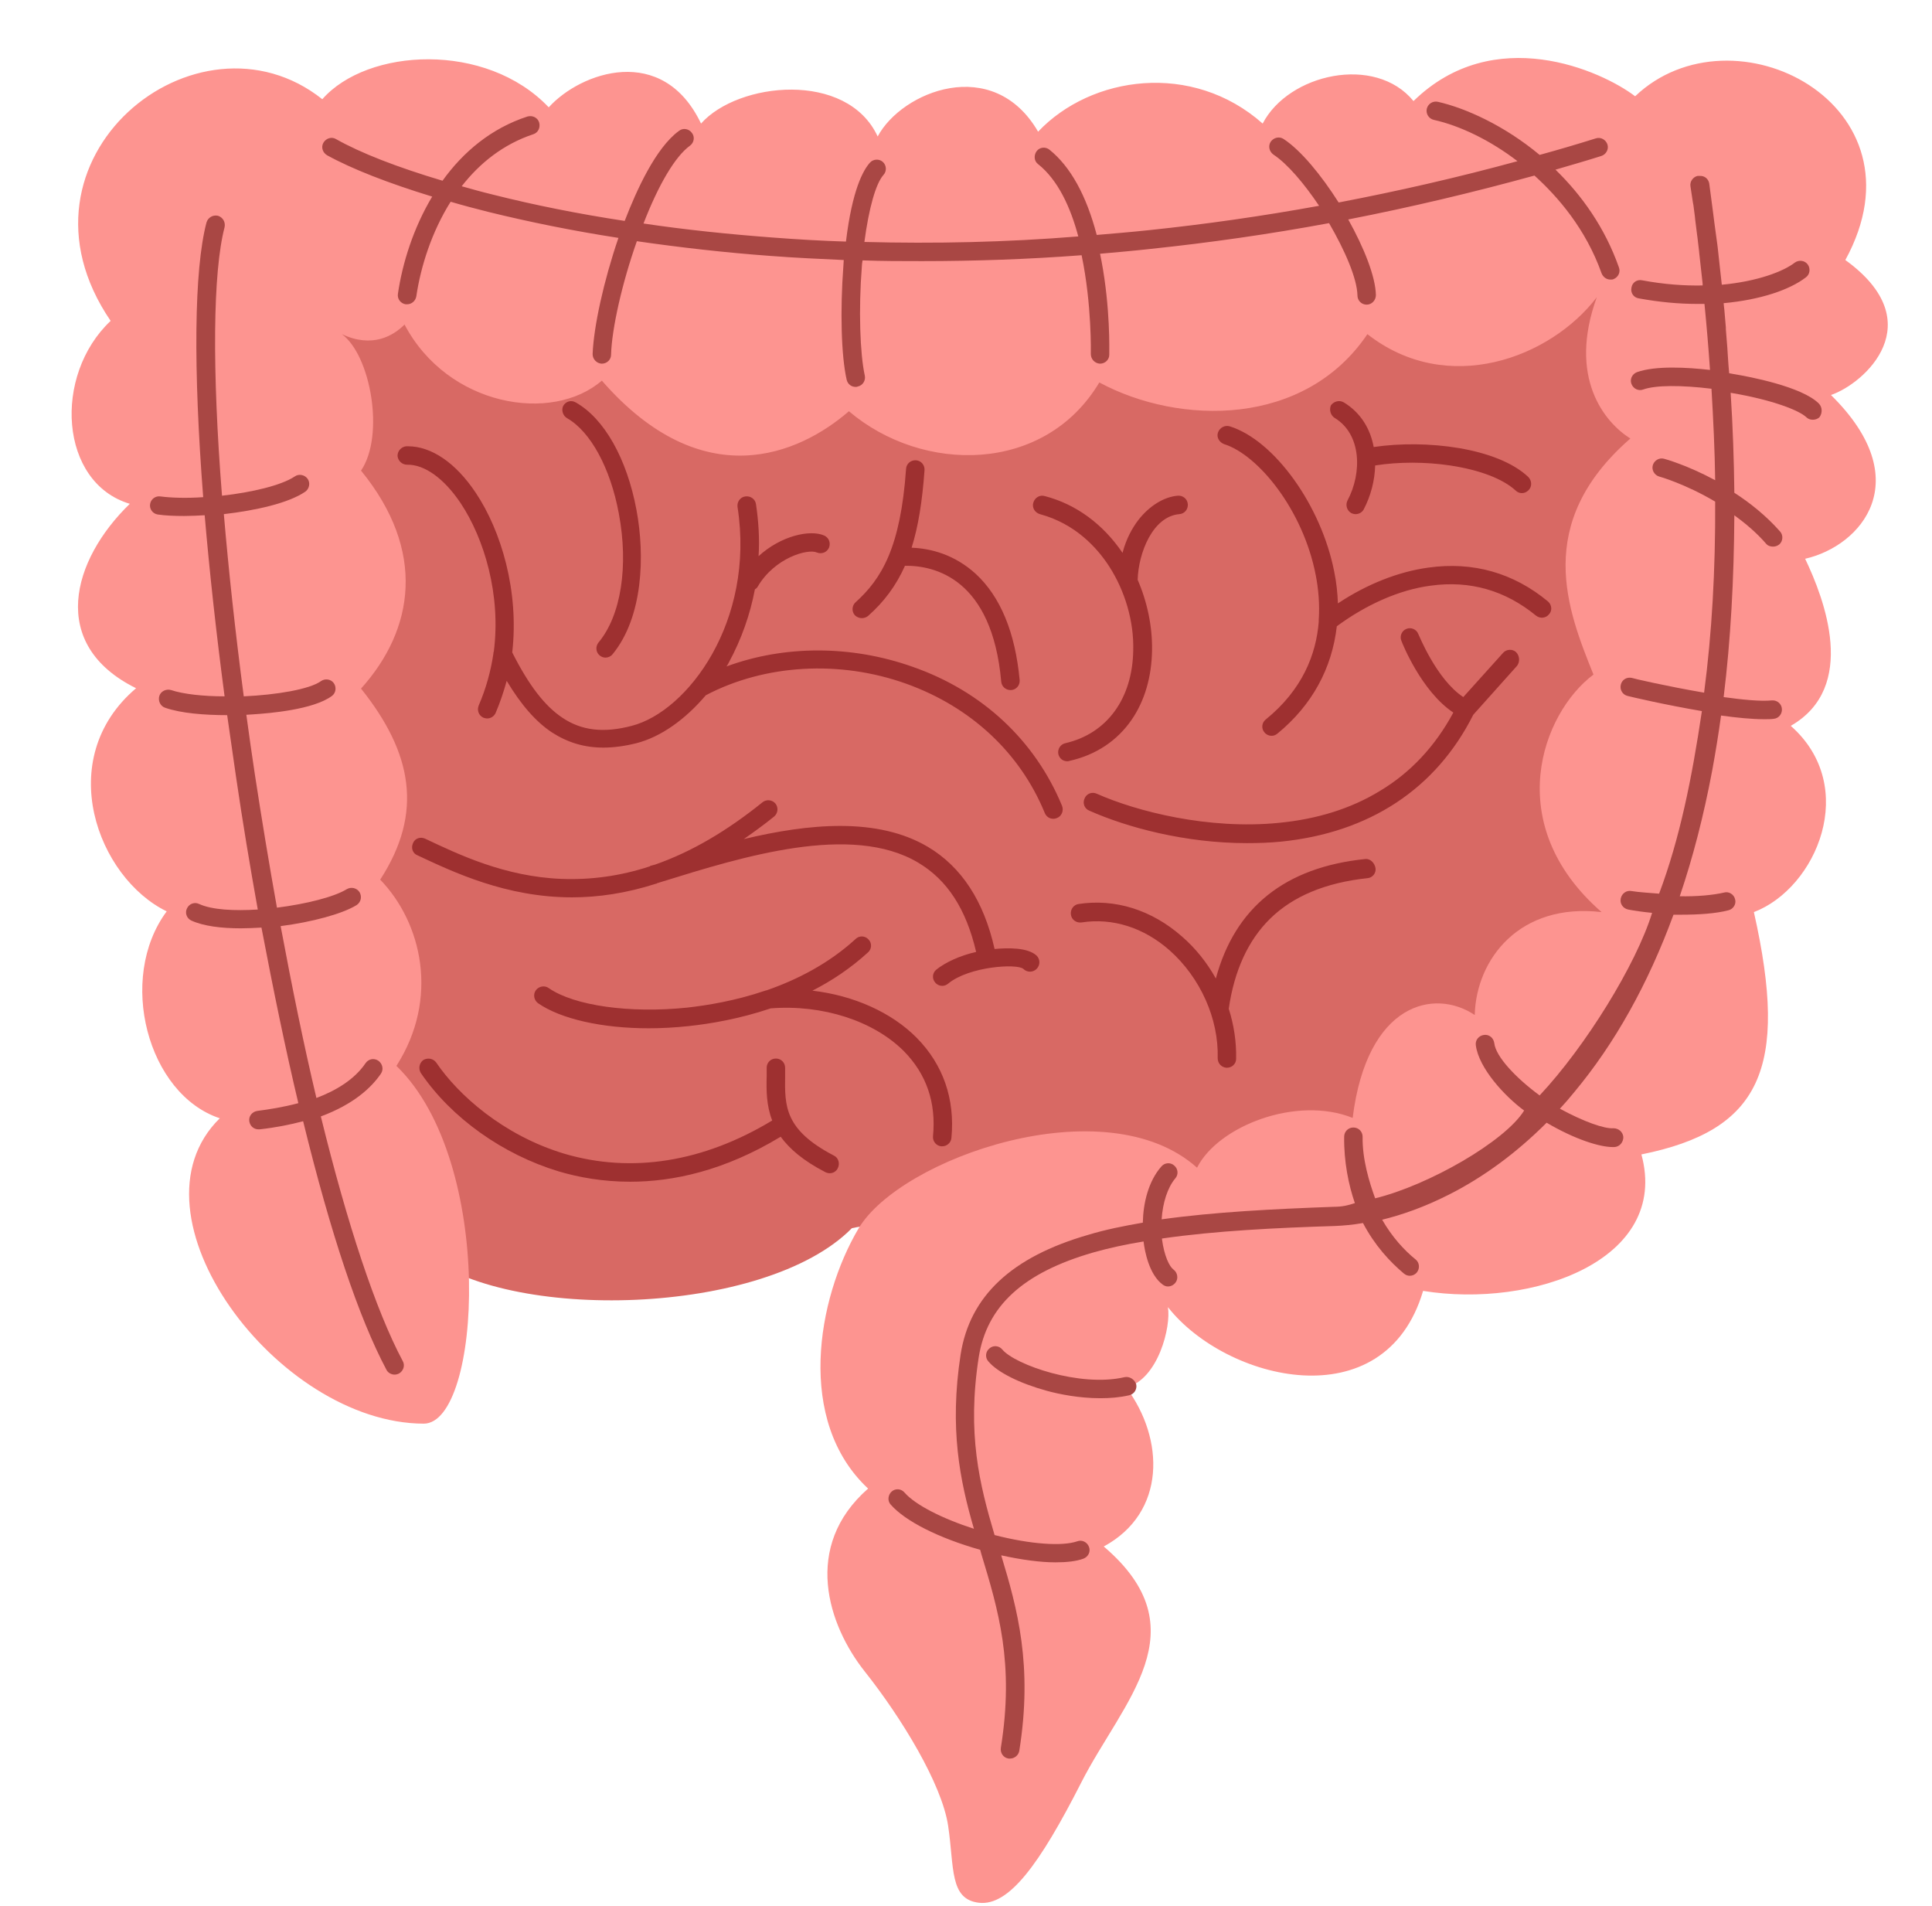 <?xml version="1.0" encoding="UTF-8"?>
<svg xmlns="http://www.w3.org/2000/svg" xmlns:xlink="http://www.w3.org/1999/xlink" height="516.8" preserveAspectRatio="xMidYMid meet" version="1.0" viewBox="-19.4 -15.6 523.9 516.8" width="523.9" zoomAndPan="magnify"><g id="change1_1"><path d="M211.6,317.4c-23.5,23.9-93.8,25.7-116.5,6.5L60.3,220.1l-19-181.3L439.6,35 c32.6,224.6-58.7,268.9-98.8,279.4s-90.7,53.2-96.3,19.6C240.5,310.4,211.6,317.4,211.6,317.4z" fill="#D86964"/></g><g id="change2_1"><path d="M40.2,287.6c-19.6-6.5-27.9-37.9-14.4-56.1c-18.7-9.1-30.9-41.3-8.3-60.5c-23.9-11.8-17.4-34.8-1.7-50 c-19.1-5.7-20.9-34.8-5.2-49.6c-30-44,23.5-87,57.4-60.1c12.2-13.9,44.4-15.7,61.4,2.2c8.7-9.6,30.9-17.4,41.3,4.4 c10-11.3,39.6-14.4,47.9,3.5c6.5-12.2,31.3-22.3,43.5-1.3C276.5,4.9,303.9,1,323,17.9c7-13.5,30.5-18.8,40.9-6.1 c21.8-21.3,50.9-8.3,60.1-1.3c26.5-25.2,80.1,2.2,57,44.4c23.5,17,5.2,33.5-3.9,36.6c23.5,23.1,8.3,40.9-7,44.4 c5.2,10.9,14.4,34.8-3.9,45.3c18.7,16.5,7,44-10,50.5c9.6,42.6,1.7,59.2-30.5,65.7c7.8,28.7-29.6,41.8-59.2,37 c-10.4,35.2-53.5,24.4-69.2,4.4c0.9,5.2-2.6,19.6-11.3,21.8c10.4,13.9,10.9,33.9-6.1,43.1c26.5,22.6,5.2,41.8-6.1,64 c-11.3,22.2-19.6,33.5-27.7,32.6s-6.7-9.6-8.4-20.9s-12.6-29.2-22.6-41.8c-10-12.6-17-33.9,0.9-49.6c-19.6-18.3-13.9-51.4-2.6-70.5 c11.3-19.1,67-38.7,91.8-16.5c5.7-11.3,27-19.6,42.2-13.5c3.9-31.3,22.2-35.2,33.1-27.9c0.4-15.2,12.2-30.5,34.4-27.9 c-27.4-23.9-16.1-54-2.2-64.4c-7-17.4-16.5-40.9,10-64c-7-4.4-17-16.5-9.1-38.3c-12.6,16.5-40.5,27-62.2,10 c-17,25.2-50.9,24.8-72.7,13.1c-14.8,24.8-47.9,24.8-67.9,7.8c-13.5,11.7-39.6,23.1-67-8.3c-13.5,11.7-41.8,7-53.5-15.2 c-3,3-8.7,6.5-17,2.6c7.8,5.7,11.7,27.4,5.2,37c17.8,21.8,14.4,43.1,0,59.1c13.9,17.4,17,33.6,5.2,51.8 c11.3,11.7,16.1,32.2,4.4,50.5c27,26.1,23,97,7.4,97C55.8,370.3,13.6,313.7,40.2,287.6z" fill="#FD9490"/></g><g id="change3_1"><path d="M268.6,202.9c0.5,1.3-0.1,2.8-1.4,3.3c-0.3,0.1-0.6,0.2-1,0.2c-1,0-1.9-0.6-2.3-1.6 c-6.7-16.3-20-28.7-37.5-35c-18.1-6.5-38.4-5.3-54.4,3.1c-5.6,6.6-12.2,11.3-18.8,13c-3.2,0.8-6.2,1.2-9,1.2 c-5.2,0-9.7-1.4-13.9-4.1c-4.4-2.9-8.4-7.5-12.3-14c-0.8,2.9-1.8,5.9-3,8.7c-0.4,0.9-1.3,1.5-2.3,1.5c-0.3,0-0.7-0.1-1-0.2 c-1.3-0.6-1.8-2-1.3-3.3c2-4.6,3.3-9.4,4-14.1c0-0.2,0-0.4,0.1-0.5c2-15.4-2.6-30.7-9-40.3c-4.5-6.7-9.8-10.5-14.5-10.4 c-1.4,0-2.5-1.1-2.6-2.4c0-1.4,1.1-2.5,2.4-2.6c0.1,0,0.3,0,0.4,0c6.4,0,13,4.5,18.4,12.6c6.9,10.3,11.8,26.7,9.9,43.3 c4.5,8.9,8.8,14.5,13.6,17.7c5.2,3.5,11.2,4.2,18.8,2.2c15.2-3.9,33.5-28.4,28.7-59.3c-0.2-1.4,0.7-2.7,2.1-2.9 c1.4-0.2,2.7,0.7,2.9,2.1c0.7,4.7,1,9.5,0.7,14.1c6-5.5,13.9-7.3,17.8-5.6c1.3,0.6,1.8,2,1.3,3.3c-0.6,1.3-2,1.8-3.3,1.3 c-2.4-1.1-11.4,1.4-16,9.2c-0.2,0.4-0.5,0.6-0.8,0.8c-1.3,6.9-3.7,13.6-7,19.7c-0.2,0.4-0.4,0.8-0.7,1.2c15.7-5.8,33.9-5.8,50.5,0.1 C247,171.8,261.3,185.2,268.6,202.9z M214.3,152c0.6,0,1.2-0.2,1.7-0.6c4.3-3.8,7.6-8.2,10-13.6c8.1-0.1,23.6,3.5,26.1,31.4 c0.1,1.3,1.2,2.3,2.5,2.3c0.1,0,0.2,0,0.2,0c1.4-0.1,2.4-1.3,2.3-2.7c-1.2-12.9-5.2-22.6-11.9-28.8c-5.7-5.2-12.1-6.9-17.4-7.1 c1.8-5.7,2.9-12.6,3.5-21c0.1-1.4-0.9-2.6-2.3-2.7c-1.4-0.1-2.6,0.9-2.7,2.3c-1.5,21.3-6.6,29.8-13.7,36.2c-1,0.9-1.1,2.5-0.2,3.5 C212.9,151.7,213.6,152,214.3,152z M287.5,179.5c3.5-5.1,5.4-11.6,5.5-18.8c0.1-6.5-1.3-13.1-3.9-19.1c0.2-7.3,4.1-17.2,11.3-17.8 c1.4-0.1,2.4-1.3,2.3-2.7c-0.1-1.4-1.3-2.4-2.7-2.3c-3.8,0.3-7.8,2.8-10.8,6.7c-1.5,2-3.2,4.9-4.2,8.8c-5.3-7.8-12.6-13.2-21.1-15.4 c-1.3-0.4-2.7,0.4-3.1,1.8c-0.4,1.3,0.4,2.7,1.8,3.1c9.6,2.6,15.5,9.1,18.8,14.2c4.3,6.7,6.7,14.9,6.5,22.7 c-0.2,13.1-7.1,22.6-18.4,25.2c-1.4,0.3-2.2,1.7-1.9,3c0.3,1.2,1.3,1.9,2.4,1.9c0.2,0,0.4,0,0.6-0.1 C277.8,189.1,283.6,185.2,287.5,179.5z M400.4,147.5c-9.4-7.8-20.4-10.9-32.5-9.2c-8.1,1.1-16.7,4.5-24.5,9.7 c-0.1-2.8-0.4-5.7-1-8.6c-3.5-17.9-16.2-35.6-28.3-39.4c-1.3-0.4-2.7,0.3-3.2,1.6s0.3,2.7,1.6,3.2c9.3,2.9,21.5,17.9,24.9,35.6 c0.7,3.6,1.1,7.8,0.8,12.1c0,0.2,0,0.3,0,0.5c-0.7,8.8-4.4,18.4-14.4,26.5c-1.1,0.9-1.2,2.5-0.3,3.5c0.5,0.6,1.2,0.9,1.9,0.9 c0.6,0,1.1-0.2,1.6-0.6c9.4-7.7,14.8-17.7,16.1-29.1c8-5.9,17-9.9,25.4-11c10.7-1.5,20.3,1.3,28.6,8.1c1.1,0.9,2.7,0.7,3.5-0.3 C401.6,150,401.4,148.4,400.4,147.5z M342.5,97.7c7.3,4.4,7.5,14.9,3.5,22.4c-0.6,1.2-0.2,2.7,1,3.4c0.4,0.2,0.8,0.3,1.2,0.3 c0.9,0,1.8-0.5,2.2-1.3c1.9-3.6,3-7.8,3.1-11.9c6.3-1,13.6-1,20.3,0c8,1.2,14.3,3.6,17.8,6.8c0.5,0.5,1.1,0.7,1.7,0.7 c0.7,0,1.3-0.3,1.8-0.8c1-1,0.9-2.6-0.1-3.6c-8.4-7.9-27.6-10.2-41.9-8.1c-0.9-4.9-3.5-9.3-8.1-12.1c-1.2-0.7-2.7-0.3-3.5,0.8 C341,95.5,341.4,97,342.5,97.7z M250.3,241.7c-2.9-13-9-22.3-18.1-27.7c-13.7-8.1-32.3-6.3-49.9-2.1c2.7-1.9,5.5-3.9,8.2-6.1 c1.1-0.9,1.2-2.5,0.4-3.5c-0.9-1.1-2.5-1.2-3.5-0.4c-9.8,7.9-19.4,13.5-29.1,16.9l-1.1,0.3c-0.2,0-0.3,0.1-0.4,0.2 c-7.9,2.6-15.9,3.7-23.9,3.4c-15.4-0.6-27.9-6.6-37-10.9l0,0c-1.3-0.6-2.8-0.1-3.3,1.2c-0.6,1.3-0.1,2.8,1.2,3.3l0,0 c9.8,4.6,24.1,11.4,41.9,11.4c7.1,0,14.7-1.1,22.8-3.7c0.1,0,0.2,0,0.2-0.1l1.6-0.5c21.6-6.7,51.2-15.9,69.3-5.1 c7.9,4.7,13,12.6,15.7,24.2c-4.4,1-8.3,2.8-10.8,4.8c-1.1,0.9-1.2,2.5-0.3,3.5c0.5,0.6,1.2,0.9,1.9,0.9c0.6,0,1.1-0.2,1.6-0.6 c5.7-4.7,18.7-5.5,20.4-4c1,1,2.6,1,3.6,0s1-2.6,0-3.6C259.2,241.2,253.7,241.4,250.3,241.7z M200.9,253c5.3-2.7,10.4-6.1,15.1-10.4 c1-0.9,1.1-2.5,0.1-3.5c-0.9-1-2.5-1.1-3.5-0.1c-7.3,6.7-16,11.1-24.1,13.9c-0.2,0-0.3,0.1-0.4,0.1c-8.2,2.8-15.9,4-21.2,4.6 c-15.5,1.6-30.6-0.5-37.5-5.3c-1.1-0.8-2.7-0.5-3.5,0.6s-0.5,2.7,0.6,3.5c6.2,4.3,17.4,6.8,30,6.8c3.5,0,7.2-0.2,10.9-0.6 c5.6-0.6,13.6-1.9,22.2-4.8c14.1-1.1,27.9,3.4,36.1,11.6c6.1,6.2,8.8,13.9,7.9,23.1c-0.1,1.4,0.9,2.6,2.3,2.7c0.1,0,0.2,0,0.2,0 c1.3,0,2.4-1,2.5-2.3c1-10.6-2.3-19.9-9.4-27.1C222.4,258.9,212.1,254.3,200.9,253z M206.7,297.7c-13.4-7-13.3-13.4-13.2-21.6 c0-0.7,0-1.5,0-2.2c0-1.4-1.1-2.5-2.5-2.5s-2.5,1.1-2.5,2.5c0,0.7,0,1.4,0,2.2c-0.1,3.9-0.1,8,1.5,12.1c-18.7,11.3-38.1,14.4-56.4,9 c-16.6-5-28.8-16-34.7-24.7c-0.8-1.1-2.3-1.4-3.5-0.7c-1.1,0.8-1.4,2.3-0.7,3.5c8.3,12.2,22.2,22.1,37.4,26.7 c5.4,1.6,11.9,2.8,19.4,2.8c11.7,0,25.6-3,40.8-12.2c2.4,3.3,6.1,6.5,12.1,9.6c0.4,0.2,0.8,0.3,1.2,0.3c0.9,0,1.8-0.5,2.2-1.4 C208.4,299.9,208,298.3,206.7,297.7z M350.9,217.3c-21.8,2.2-35.4,13.1-40.6,32.4c-2.4-4.3-5.5-8.2-9.2-11.4 c-8.2-7.2-18.1-10.3-28-8.8c-1.4,0.2-2.3,1.5-2.1,2.9c0.2,1.4,1.5,2.3,2.9,2.1c8.4-1.3,16.9,1.4,23.9,7.6c8.3,7.4,13.3,18.5,13,29.2 c0,1.4,1,2.5,2.4,2.6h0.1c1.4,0,2.5-1.1,2.5-2.4c0.1-4.6-0.6-9.2-2-13.6c1.5-10.4,5.3-18.6,11.2-24.4c6.2-6.1,15.1-9.8,26.4-11 c1.4-0.1,2.4-1.4,2.2-2.7S352.3,217.2,350.9,217.3z M391.7,161.2c-1-0.9-2.6-0.8-3.5,0.2l-10.8,12c-7.3-4.8-12.1-17-12.2-17.1 c-0.5-1.3-2-1.9-3.2-1.4c-1.3,0.5-1.9,2-1.4,3.2c0.2,0.6,5.4,13.7,14.1,19.5c-4.9,9.1-11.6,16.3-20,21.3c-7.7,4.7-16.9,7.6-27.3,8.6 c-19.1,1.9-38.6-3.1-49.4-7.9c-1.3-0.6-2.8,0-3.3,1.3c-0.6,1.3,0,2.8,1.3,3.3c10.1,4.5,25.9,8.8,42.7,8.8c3.1,0,6.1-0.1,9.2-0.4 c24-2.4,42.1-14.3,52.2-34.4l11.9-13.3C392.8,163.8,392.7,162.2,391.7,161.2z M134.4,97.8c6.3,3.6,11.7,13.4,14,25.8 c2.7,14.3,0.6,27.7-5.5,35c-0.9,1.1-0.7,2.7,0.3,3.5c0.5,0.4,1,0.6,1.6,0.6c0.7,0,1.4-0.3,1.9-0.9c8.3-10.1,8.8-26.8,6.5-39.1 c-2.6-14-8.8-24.9-16.5-29.2c-1.2-0.7-2.7-0.3-3.4,1C132.8,95.6,133.2,97.1,134.4,97.8z" fill="#9E3030"/></g><g id="change4_1"><path d="M89.8,353.4c0.7,1.2,0.2,2.7-1,3.4c-0.4,0.2-0.8,0.3-1.2,0.3c-0.9,0-1.8-0.5-2.2-1.3 c-7.5-14.1-15.1-36.8-22.6-67.4c-3.4,0.9-7.3,1.7-11.8,2.2c-0.1,0-0.2,0-0.3,0c-1.3,0-2.3-0.9-2.5-2.2c-0.2-1.4,0.8-2.6,2.2-2.8 c3.1-0.4,7-1,11.1-2.1c-3.5-14.7-6.8-30.8-10-47.6c-1.9,0.1-3.8,0.2-5.6,0.2c-5.3,0-10.1-0.6-13.4-2.1c-1.3-0.6-1.8-2.1-1.2-3.3 c0.6-1.3,2.1-1.8,3.3-1.2c3.5,1.6,9.5,1.9,15.9,1.5c-2.1-11.7-4.1-23.7-5.9-36c-0.8-5.6-1.6-11.2-2.4-16.7c-6.1,0-12.5-0.5-16.8-2 c-1.3-0.4-2-1.9-1.6-3.2s1.9-2,3.2-1.6c3.3,1.1,8.7,1.7,14.5,1.7c-2.3-17.4-4.1-34-5.4-49.1c-1.9,0.1-3.8,0.2-5.5,0.2 c-2.7,0-5.2-0.1-7.2-0.4c-1.4-0.2-2.3-1.5-2.1-2.8c0.2-1.4,1.5-2.3,2.8-2.1c3.1,0.4,7.2,0.5,11.6,0.2c-2.7-34.8-2.5-61.6,0.9-74.5 c0.4-1.3,1.7-2.1,3.1-1.8c1.3,0.4,2.1,1.7,1.8,3.1c-3.2,12.3-3.4,38.7-0.7,72.8c8.1-0.9,16.1-2.8,19.7-5.2c1.1-0.8,2.7-0.5,3.5,0.6 s0.5,2.7-0.6,3.5c-4.5,3.1-13.4,5.1-22.1,6.1c1.3,15.3,3.1,31.9,5.4,49.4c8.9-0.4,17.8-1.9,20.9-4.1c1.1-0.8,2.7-0.6,3.5,0.5 s0.6,2.7-0.5,3.5c-5,3.7-16.8,4.7-21.6,5c-0.5,0-1,0.1-1.6,0.1c0.7,5.3,1.5,10.7,2.3,16.1c1.9,12.4,3.9,24.5,6,36.2 c7.9-1,15.5-2.9,18.9-5c1.2-0.7,2.7-0.4,3.5,0.8c0.7,1.2,0.4,2.7-0.8,3.5c-3.9,2.4-12.1,4.6-20.6,5.7c3.1,16.6,6.3,32.3,9.7,46.6 c5.3-2,10.3-5,13.3-9.4c0.8-1.2,2.3-1.5,3.5-0.7c1.1,0.8,1.5,2.3,0.7,3.5c-2.6,3.8-7.4,8.3-16.3,11.6 C74.8,316.4,82.5,339.7,89.8,353.4z M473.8,93.8c-4.6-4.6-18.9-7.3-23.2-8c-0.3-0.1-0.7-0.1-1.1-0.2c-0.1-0.7-0.1-1.5-0.2-2.3 c-0.1-1-0.1-2-0.2-3c0-0.5-0.1-1.1-0.1-1.6c-0.1-1.7-0.3-3.3-0.4-5c0-0.2,0-0.3,0-0.5c-0.1-1.6-0.3-3.1-0.4-4.7 c0-0.3-0.1-0.6-0.1-0.9s-0.1-0.6-0.1-1c9.9-0.9,17.9-3.6,22.3-7c1.1-0.8,1.3-2.4,0.5-3.5s-2.4-1.3-3.5-0.5c-3.1,2.4-10.1,5.1-19.8,6 c-0.4-3.3-0.7-6.6-1.1-10c0-0.3-0.1-0.5-0.1-0.8c-0.2-1.5-0.4-2.9-0.6-4.4c-0.1-0.5-0.1-1-0.2-1.5c-0.2-1.3-0.3-2.6-0.5-3.9 c-0.1-0.5-0.1-1-0.2-1.5c-0.2-1.8-0.5-3.5-0.7-5.3c-0.2-1.3-1.3-2.2-2.6-2.1c-0.1,0-0.2,0-0.3,0c-0.1,0-0.2,0-0.3,0 c-1.2,0.3-2.1,1.5-1.9,2.8s0.4,2.7,0.6,4c0.1,0.4,0.1,0.8,0.2,1.1c0.1,1,0.3,2.1,0.4,3.1c0,0.3,0.1,0.7,0.1,1c0.2,1.3,0.3,2.6,0.5,4 c0,0.2,0.1,0.4,0.1,0.7c0.1,1.1,0.3,2.3,0.4,3.4c0,0.3,0.1,0.6,0.1,1c0.3,2.7,0.6,5.4,0.9,8.1c0,0.1,0,0.2,0,0.3s0,0.1,0,0.2 c-5,0.1-10.5-0.3-16.4-1.4c-1.4-0.3-2.7,0.6-2.9,2c-0.3,1.4,0.6,2.7,2,2.9c5.5,1,10.8,1.5,15.7,1.5c0.7,0,1.4,0,2.1,0 c0.6,6.1,1.1,12,1.5,17.9c-6.2-0.7-14.7-1.2-19.8,0.6c-1.3,0.5-2,1.9-1.5,3.2c0.5,1.3,1.9,2,3.2,1.5c3.4-1.2,10.3-1.2,18.5-0.2 c0.5,8.5,0.9,16.8,1,24.8c-7.4-4-13.4-5.7-13.8-5.8c-1.3-0.4-2.7,0.4-3.1,1.7c-0.4,1.3,0.4,2.7,1.7,3.1c0.1,0,7.1,2,15.2,6.8 c0.1,18.5-0.9,35.8-3,51.8c-10-1.7-19.5-3.9-19.6-4c-1.4-0.3-2.7,0.5-3,1.9c-0.3,1.3,0.5,2.7,1.9,3c0.7,0.2,10.1,2.4,20.1,4.1 c-2.7,18.2-6,34.6-11.6,49.5c-2.5-0.2-5.6-0.4-7.4-0.7c-1.4-0.3-2.7,0.6-3,2s0.6,2.7,2,3c1.5,0.3,4.3,0.7,6.5,0.9 c-4.3,14-18.1,36.3-30.5,49.5c-6.4-4.7-11.9-10.5-12.3-14.2c-0.2-1.4-1.4-2.4-2.8-2.2c-1.4,0.2-2.4,1.4-2.2,2.8 c0.8,6.2,7.8,13.8,13.1,17.7c-5.2,8.4-26,20.3-40.4,23.8c-1.6-4.4-3.5-10.6-3.4-16.7c0-1.4-1.1-2.5-2.5-2.5l0,0 c-1.4,0-2.5,1.1-2.5,2.5c-0.1,6.7,1.2,13.1,2.9,18c-1.8,0.6-3.4,1-5.7,1c-16.4,0.6-32.4,1.4-46.7,3.4c0.3-4.5,1.6-8.6,3.7-11.1 c0.9-1,0.8-2.6-0.3-3.5c-1-0.9-2.6-0.8-3.5,0.3c-3.5,4-4.9,9.9-5,15.2c-5.2,0.9-10.2,1.9-14.8,3.3c-20.8,6-32.1,16.6-34.6,32.4 c-3.1,20.1-0.2,34.3,3.6,47.3c-8.7-2.8-15.9-6.5-18.8-9.8c-0.9-1.1-2.5-1.2-3.5-0.3c-1,0.9-1.2,2.5-0.3,3.5 c3.9,4.5,13,9.1,24.3,12.3c0.1,0.4,0.2,0.7,0.3,1.1c4.6,15.2,9,29.6,5.3,52.6c-0.2,1.4,0.7,2.7,2.1,2.9c0.1,0,0.3,0,0.4,0 c1.2,0,2.3-0.9,2.5-2.1c3.7-23.1-0.5-38.5-4.9-53c5.5,1.2,10.6,1.9,14.7,1.9c3.1,0,5.7-0.3,7.6-1c1.3-0.5,2-1.9,1.5-3.2 c-0.5-1.3-1.9-2-3.2-1.5c-4.1,1.4-12.7,0.8-22.4-1.7c-4.1-13.8-7.5-27.5-4.3-48.2c2.2-13.9,12-22.9,31-28.4c4.2-1.2,8.8-2.2,13.7-3 l0,0c0.3,2.6,1.5,9,5.2,11.7c0.4,0.3,0.9,0.5,1.4,0.5c0.8,0,1.6-0.4,2.1-1.1c0.8-1.1,0.5-2.7-0.6-3.5s-2.5-3.7-3.1-8.2 c0-0.1,0-0.1,0-0.2c14.5-2.1,31-2.9,47-3.4c2.1-0.1,4.7-0.3,7.5-0.8c3.2,6.1,7.3,10.5,11.1,13.7c0.5,0.4,1,0.6,1.6,0.6 c0.7,0,1.4-0.3,1.9-0.9c0.9-1.1,0.7-2.7-0.3-3.5c-3.1-2.5-6.4-6.1-9.1-10.8c5.3-1.3,11.4-3.4,18.1-6.8c9.5-4.8,18.4-11.4,26.5-19.5 c7.8,4.6,14.5,6.6,17.9,6.6c0.2,0,0.3,0,0.5,0c1.4-0.1,2.4-1.3,2.4-2.7c-0.1-1.4-1.3-2.4-2.7-2.4c-2.4,0.2-8.1-1.8-14.5-5.3 c1.3-1.4,2.6-2.9,3.9-4.5c11-13.2,20-29.3,26.9-48.1c0.7,0,1.4,0,2.1,0c4.7,0,9.4-0.3,12.8-1.2c1.3-0.3,2.2-1.7,1.8-3 c-0.3-1.3-1.7-2.2-3-1.8c-3,0.7-7.5,1.1-12,1c3.6-10.6,6.5-21.9,8.8-34.1c0.9-4.9,1.7-9.8,2.4-14.9c4.3,0.6,8.4,1,11.7,1 c0.9,0,1.8,0,2.5-0.1c1.4-0.1,2.4-1.3,2.3-2.7s-1.3-2.4-2.7-2.3c-3.2,0.3-8-0.2-13.1-0.9c1.9-15.4,2.8-31.9,2.9-49.3 c3,2.2,6,4.7,8.6,7.7c0.5,0.6,1.2,0.8,1.9,0.8c0.6,0,1.2-0.2,1.7-0.6c1-0.9,1.1-2.5,0.2-3.5c-3.8-4.3-8.2-7.8-12.4-10.5 c-0.1-8.8-0.4-17.8-1-27.1c11.4,1.9,18.6,4.8,20.5,6.6c0.5,0.5,1.1,0.7,1.8,0.7c0.6,0,1.3-0.2,1.8-0.7 C474.8,96.4,474.8,94.8,473.8,93.8z M214.3,56.8c0-0.6,0.1-1.2,0.2-1.8c5.3,0.2,10.7,0.2,16.1,0.2c14.3,0,28.8-0.5,43.3-1.6 c2.8,13.4,2.5,26.6,2.5,26.8c0,1.4,1.1,2.5,2.4,2.6h0.1c1.4,0,2.5-1.1,2.5-2.4s0.3-12.6-2.1-25.4c-0.1-0.7-0.3-1.3-0.4-2 c4.5-0.4,9.1-0.8,13.6-1.3c16.2-1.7,32.3-4,48.5-7c4.3,7.4,7.6,15,7.7,19.6c0,1.4,1.1,2.5,2.5,2.5l0,0c1.4,0,2.5-1.2,2.5-2.6 c-0.1-5-3.2-12.8-7.5-20.5c16.9-3.3,33.8-7.3,50.5-11.9c6.3,5.7,13.9,14.4,18.2,26.5c0.4,1,1.3,1.7,2.4,1.7c0.3,0,0.6,0,0.8-0.1 c1.3-0.5,2-1.9,1.5-3.2c-3.8-10.8-10.1-19.6-17.2-26.5c4.1-1.2,8.3-2.4,12.4-3.7c1.3-0.4,2.1-1.8,1.7-3.1c-0.4-1.3-1.8-2.1-3.1-1.7 c-5.1,1.6-10.2,3.1-15.3,4.5c-9.6-8-20.1-12.7-27.6-14.4c-1.4-0.3-2.7,0.6-3,1.9c-0.3,1.4,0.6,2.7,1.9,3c7.2,1.6,15.4,5.6,22.7,11.2 c-16.1,4.4-32.3,8.1-48.5,11.2c-4.7-7.4-10.2-14.1-14.9-17.2c-1.2-0.8-2.7-0.4-3.5,0.7c-0.8,1.2-0.4,2.7,0.7,3.5 c3.8,2.5,8.3,7.8,12.4,13.9c-15.4,2.8-30.8,5-46.1,6.6c-4.7,0.5-9.5,0.9-14.2,1.3c-2.8-10.7-7.1-18.5-12.8-23.1 c-1.1-0.9-2.7-0.7-3.5,0.4s-0.7,2.7,0.4,3.5c5.4,4.3,8.8,11.7,10.9,19.6c-19.7,1.6-39,2-58,1.5c1.2-9.1,3.1-15.9,5.2-18.2 c0.9-1,0.8-2.6-0.2-3.5s-2.6-0.8-3.5,0.2c-1.8,2-4.8,7.3-6.5,21.4c-6.7-0.2-13.3-0.6-19.9-1.1c-11.9-0.9-23.6-2.1-35-3.8 c4.1-10.6,8.6-18.2,12.6-21.1c1.1-0.8,1.4-2.4,0.5-3.5c-0.8-1.1-2.4-1.4-3.5-0.5c-6.3,4.6-11.5,16.1-14.7,24.4 c-12.5-1.9-24.5-4.3-35.6-7.1c-2.9-0.7-5.8-1.5-8.6-2.3c4.9-6.3,11.3-11.4,19.4-14.1c1.3-0.4,2-1.8,1.6-3.2c-0.4-1.3-1.8-2-3.2-1.6 c-9.8,3.2-17.4,9.6-23,17.4c-12.1-3.6-22.2-7.5-28.9-11.3c-1.2-0.7-2.7-0.2-3.4,1c-0.7,1.2-0.2,2.7,1,3.4C76,30.2,86,34.1,97.8,37.7 c-5.1,8.5-8.1,18.1-9.3,26.4c-0.2,1.4,0.8,2.6,2.1,2.8c0.1,0,0.2,0,0.4,0c1.2,0,2.3-0.9,2.5-2.2c1.2-8.1,4.2-17.5,9.3-25.6 c3.4,1,6.8,1.9,10.4,2.8c11,2.7,22.8,5.1,35.1,7c-4,11.7-6.7,24-7,31.5c0,1.4,1.1,2.5,2.4,2.6c0,0,0,0,0.1,0c1.4,0,2.5-1.1,2.5-2.4 c0.2-7.1,3-19.5,7-30.8c11.8,1.7,24,3.1,36.4,4c6.5,0.5,13.1,0.8,19.7,1.1c0,0.5-0.1,1.1-0.1,1.6c-0.9,12-0.6,24.4,0.9,30.9 c0.3,1.2,1.3,1.9,2.4,1.9c0.2,0,0.4,0,0.6-0.1c1.4-0.3,2.2-1.7,1.9-3C213.8,80.3,213.4,68.2,214.3,56.8z M285.5,357.8 c-12.1,2.8-29.7-3.4-33.1-7.5c-0.9-1.1-2.5-1.2-3.5-0.3c-1.1,0.9-1.2,2.5-0.3,3.5c2.5,3,8.6,6,15.9,8c3.3,0.9,8.7,2,14.5,2 c2.6,0,5.2-0.2,7.8-0.8c1.4-0.3,2.2-1.7,1.9-3C288.2,358.3,286.8,357.5,285.5,357.8z" fill="#A94744"/></g></svg>